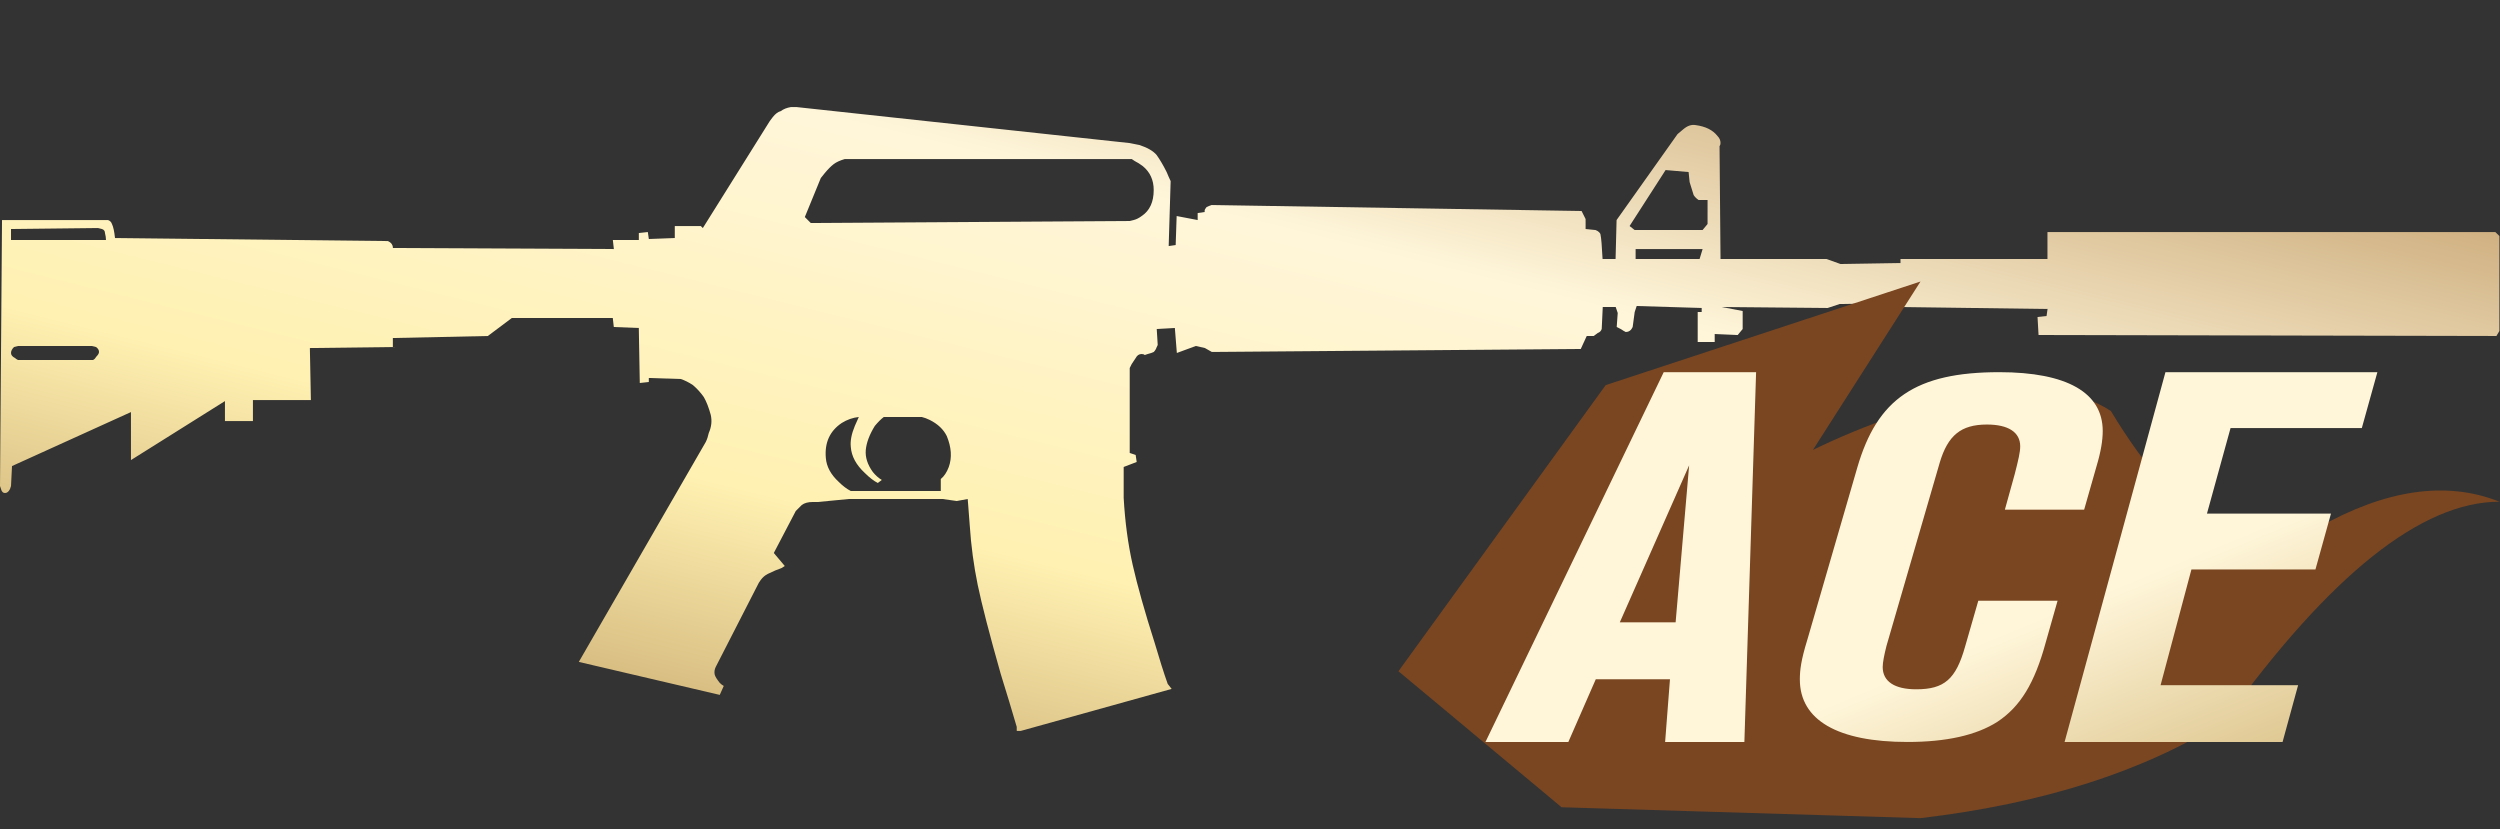 <?xml version="1.0" encoding="utf-8"?>
<!-- Generator: Adobe Illustrator 16.0.0, SVG Export Plug-In . SVG Version: 6.00 Build 0)  -->
<!DOCTYPE svg PUBLIC "-//W3C//DTD SVG 1.1//EN" "http://www.w3.org/Graphics/SVG/1.1/DTD/svg11.dtd">
<svg version="1.1" id="图层_1" xmlns="http://www.w3.org/2000/svg" xmlns:xlink="http://www.w3.org/1999/xlink" x="0px" y="0px"
	 width="96.5px" height="32px" viewBox="0 0 96.5 32" enable-background="new 0 0 96.5 32" xml:space="preserve">
<rect x="0" y="0" width="96.5" height="32" fill="#333333" stroke="none"/>
<rect fill="none" width="96.5" height="32"/>
<g>
	<g>
		
			<linearGradient id="SVGID_1_" gradientUnits="userSpaceOnUse" x1="-253.772" y1="395.807" x2="-254.772" y2="394.806" gradientTransform="matrix(96.477 0 0 -24.08 24569.769 9532.672)">
			<stop  offset="0" style="stop-color:#BB925B"/>
			<stop  offset="0.343" style="stop-color:#FFF6DA"/>
			<stop  offset="0.657" style="stop-color:#FFF1B1"/>
			<stop  offset="1" style="stop-color:#B38B54"/>
		</linearGradient>
		<path fill="url(#SVGID_1_)" d="M96.477,9.111v3.665l-0.115,0.193l-17.674-0.038l-0.039-0.695l0.348-0.038l0.039-0.271
			l-5.672-0.076v-0.155l-2.354,0.039l-0.463,0.153l-4.09-0.038l0.81,0.155V12.7l-0.192,0.232l-0.888-0.039v0.309h-0.656v-1.158
			h0.154v-0.156l-2.509-0.076l-0.077,0.232l-0.078,0.578c-0.024,0.051-0.051,0.09-0.076,0.116c-0.051,0.051-0.116,0.077-0.193,0.077
			c-0.051-0.025-0.116-0.064-0.193-0.115l-0.154-0.078l0.039-0.541l-0.078-0.231h-0.5l-0.04,0.849
			c-0.025,0.076-0.076,0.128-0.153,0.154l-0.154,0.116h-0.271l-0.231,0.502l-14.24,0.115l-0.27-0.153l-0.348-0.078l-0.733,0.27
			l-0.077-0.965L44.65,12.7l0.038,0.617l-0.038,0.078c-0.026,0.077-0.064,0.141-0.116,0.192c-0.052,0.026-0.129,0.052-0.232,0.078
			l-0.116,0.039c-0.025-0.026-0.065-0.039-0.116-0.039c-0.103,0-0.179,0.051-0.232,0.155c-0.052,0.077-0.103,0.154-0.154,0.231
			l-0.077,0.154v3.279l0.23,0.078l0.039,0.271l-0.502,0.192v1.197c0.052,0.926,0.168,1.787,0.348,2.584
			c0.181,0.799,0.463,1.803,0.849,3.012c0.181,0.617,0.348,1.145,0.502,1.58l0.153,0.194L39.4,28.214h-0.154v-0.155
			c-0.18-0.617-0.386-1.299-0.618-2.045c-0.438-1.543-0.733-2.688-0.888-3.434c-0.153-0.746-0.258-1.518-0.309-2.314l-0.077-1.004
			l-0.425,0.077l-0.54-0.077h-3.627l-1.196,0.115c-0.052,0-0.116,0-0.192,0c-0.181,0-0.323,0.038-0.425,0.116
			c-0.077,0.077-0.155,0.155-0.232,0.231l-0.848,1.621l0.423,0.502l-0.115,0.076c-0.155,0.053-0.335,0.129-0.542,0.231
			c-0.102,0.052-0.192,0.128-0.269,0.231l-0.078,0.116l-1.66,3.242c-0.051,0.103-0.063,0.205-0.038,0.308
			c0.025,0.077,0.09,0.18,0.193,0.309c0.051,0.051,0.102,0.09,0.154,0.117l-0.154,0.346l-5.441-1.273l4.901-8.49
			c0.051-0.103,0.089-0.218,0.116-0.348c0.103-0.231,0.129-0.462,0.077-0.694c-0.077-0.282-0.166-0.514-0.27-0.693
			c-0.128-0.18-0.27-0.335-0.424-0.463c-0.155-0.103-0.309-0.18-0.463-0.232l-1.235-0.039v0.155l-0.348,0.038l-0.038-2.123
			l-0.965-0.038l-0.039-0.348h-3.897l-0.926,0.695l-3.667,0.078v0.348l-3.203,0.039L12,15.442H9.763v0.811h-1.08v-0.771
			l-3.628,2.277v-1.853L0.463,17.99l-0.038,0.771l-0.039,0.116c-0.052,0.104-0.117,0.154-0.193,0.154
			c-0.076,0-0.128-0.051-0.154-0.154L0,18.758L0.078,8.494h4.09C4.245,8.519,4.296,8.57,4.322,8.648
			c0.051,0.103,0.09,0.283,0.117,0.54l10.535,0.117c0.052,0.026,0.09,0.051,0.115,0.076c0.051,0.052,0.077,0.116,0.077,0.192
			l8.529,0.04l-0.039-0.348h1.003v-0.27l0.347-0.038l0.039,0.269l1.002-0.038V8.725h1.004l0.078,0.078l2.585-4.13l0.115-0.153
			c0.104-0.129,0.206-0.206,0.31-0.231c0.102-0.078,0.232-0.129,0.385-0.155c0.078,0,0.155,0,0.232,0l12.851,1.389L43.992,5.6
			c0.309,0.103,0.527,0.232,0.656,0.386c0.128,0.181,0.257,0.399,0.385,0.656c0.052,0.128,0.104,0.244,0.154,0.348l-0.076,2.508
			l0.27-0.039l0.038-1.12l0.811,0.155V8.223l0.27-0.039c0-0.025,0-0.051,0-0.076c0.026-0.052,0.052-0.091,0.077-0.117
			c0.051-0.026,0.117-0.051,0.193-0.077l14.279,0.231l0.155,0.31V8.84l0.386,0.04l0.077,0.038c0.077,0.051,0.115,0.103,0.115,0.154
			c0.024,0.103,0.052,0.412,0.077,0.926h0.502L62.4,8.494l2.354-3.319l0.23-0.193c0.154-0.129,0.31-0.18,0.464-0.154
			c0.386,0.051,0.669,0.192,0.849,0.424c0.077,0.077,0.115,0.167,0.115,0.27c0,0.051-0.014,0.09-0.038,0.116l0.038,4.36h4.092
			l0.54,0.193l2.315-0.038V9.998h5.673V8.957H96.32L96.477,9.111z M65.566,7.721c-0.078-0.051-0.142-0.115-0.192-0.193
			c-0.026-0.077-0.078-0.244-0.155-0.501L65.18,6.641l-0.888-0.077l-1.39,2.16l0.195,0.155h2.623l0.192-0.232V7.721H65.566z
			 M63.135,9.998h2.469l0.117-0.385h-2.586V9.998z M43.685,6.139H32.879c-0.077,0-0.167,0-0.269,0
			c-0.181,0.052-0.322,0.116-0.425,0.193c-0.103,0.078-0.219,0.193-0.347,0.347l-0.155,0.193l-0.617,1.506l0.231,0.231l12.311-0.078
			l0.153-0.038c0.104-0.026,0.206-0.078,0.309-0.155c0.309-0.206,0.463-0.541,0.463-1.004c0-0.386-0.142-0.694-0.425-0.925
			c-0.103-0.078-0.206-0.142-0.308-0.193L43.685,6.139z M3.705,13.395L3.55,13.356H0.695l-0.154,0.039
			c-0.078,0.077-0.116,0.154-0.116,0.231s0.051,0.141,0.154,0.193c0.025,0.026,0.064,0.051,0.116,0.077H3.59
			c0.052-0.026,0.09-0.064,0.116-0.116c0.077-0.077,0.116-0.141,0.116-0.193C3.821,13.51,3.782,13.447,3.705,13.395z M0.425,8.84
			v0.425h3.666c0-0.077-0.013-0.167-0.039-0.27c0-0.077-0.039-0.128-0.116-0.155L3.782,8.802L0.425,8.84z M35.89,16.211
			c-0.103-0.052-0.206-0.089-0.309-0.115h-1.466c-0.103,0.076-0.219,0.192-0.348,0.346c-0.206,0.335-0.321,0.643-0.348,0.926
			c-0.025,0.282,0.066,0.565,0.271,0.849c0.103,0.129,0.218,0.233,0.348,0.309l-0.155,0.117c-0.154-0.078-0.321-0.207-0.502-0.387
			c-0.333-0.309-0.514-0.643-0.54-1.003c-0.025-0.231,0.026-0.501,0.155-0.811l0.154-0.346c-0.232,0.025-0.451,0.102-0.657,0.23
			c-0.462,0.309-0.667,0.759-0.616,1.351c0.026,0.335,0.193,0.644,0.501,0.927c0.154,0.154,0.309,0.271,0.463,0.349h3.473v-0.463
			c0.129-0.104,0.231-0.257,0.309-0.464c0.128-0.36,0.103-0.758-0.078-1.195C36.417,16.572,36.199,16.366,35.89,16.211z"/>
	</g>
</g>
<g>
	<g>
		<g>
			<path fill="#7A4621" d="M53.98,25.91l6.297,5.25l13.855,0.42c4.758-0.561,8.677-1.82,11.756-3.779
				c4.058-5.623,7.588-8.435,10.592-8.435c-2.039-0.813-4.373-0.48-7,1c-2.629,1.479-5.295-0.021-8-4.5
				c-2.52-1.68-7.457-0.462-11.5,1.5l4.152-6.5l-12.152,4L53.98,25.91z"/>
		</g>
	</g>
</g>
<linearGradient id="SVGID_2_" gradientUnits="userSpaceOnUse" x1="-249.982" y1="384.129" x2="-248.982" y2="383.127" gradientTransform="matrix(34.428 0 0 -14.275 8664.911 5498.261)">
	<stop  offset="0.607" style="stop-color:#FFF6DA"/>
	<stop  offset="1" style="stop-color:#D6BB7E"/>
</linearGradient>
<path fill="url(#SVGID_2_)" d="M67.785,14.366H64.22l-6.881,14.274h3.199l1.059-2.42h2.864l-0.187,2.42h3.059L67.785,14.366z
	 M65.201,17.961l-0.522,6.062h-2.155L65.201,17.961z M81.165,16.636c0-1.482-1.386-2.27-3.993-2.27c-3.23,0-4.709,1.03-5.48,3.681
	l-1.93,6.651c-0.241,0.78-0.288,1.167-0.288,1.528c0,1.568,1.456,2.414,4.157,2.414c1.486,0,2.654-0.256,3.471-0.78
	c0.88-0.584,1.433-1.483,1.86-3.051l0.46-1.62h-3.06l-0.506,1.758c-0.358,1.279-0.81,1.66-1.892,1.66
	c-0.833,0-1.292-0.303-1.292-0.859c0-0.171,0.055-0.459,0.147-0.82l2.055-7.072c0.313-1.049,0.818-1.469,1.822-1.469
	c0.832,0,1.284,0.302,1.284,0.84c0,0.229-0.07,0.518-0.21,1.068l-0.382,1.378h3.06l0.475-1.666
	C81.095,17.436,81.165,16.996,81.165,16.636z M91.767,14.366h-8.181l-3.893,14.274h8.414l0.6-2.191h-5.309l1.191-4.467h4.787
	l0.6-2.158h-4.787l0.91-3.3h5.067L91.767,14.366z"/>
</svg>

